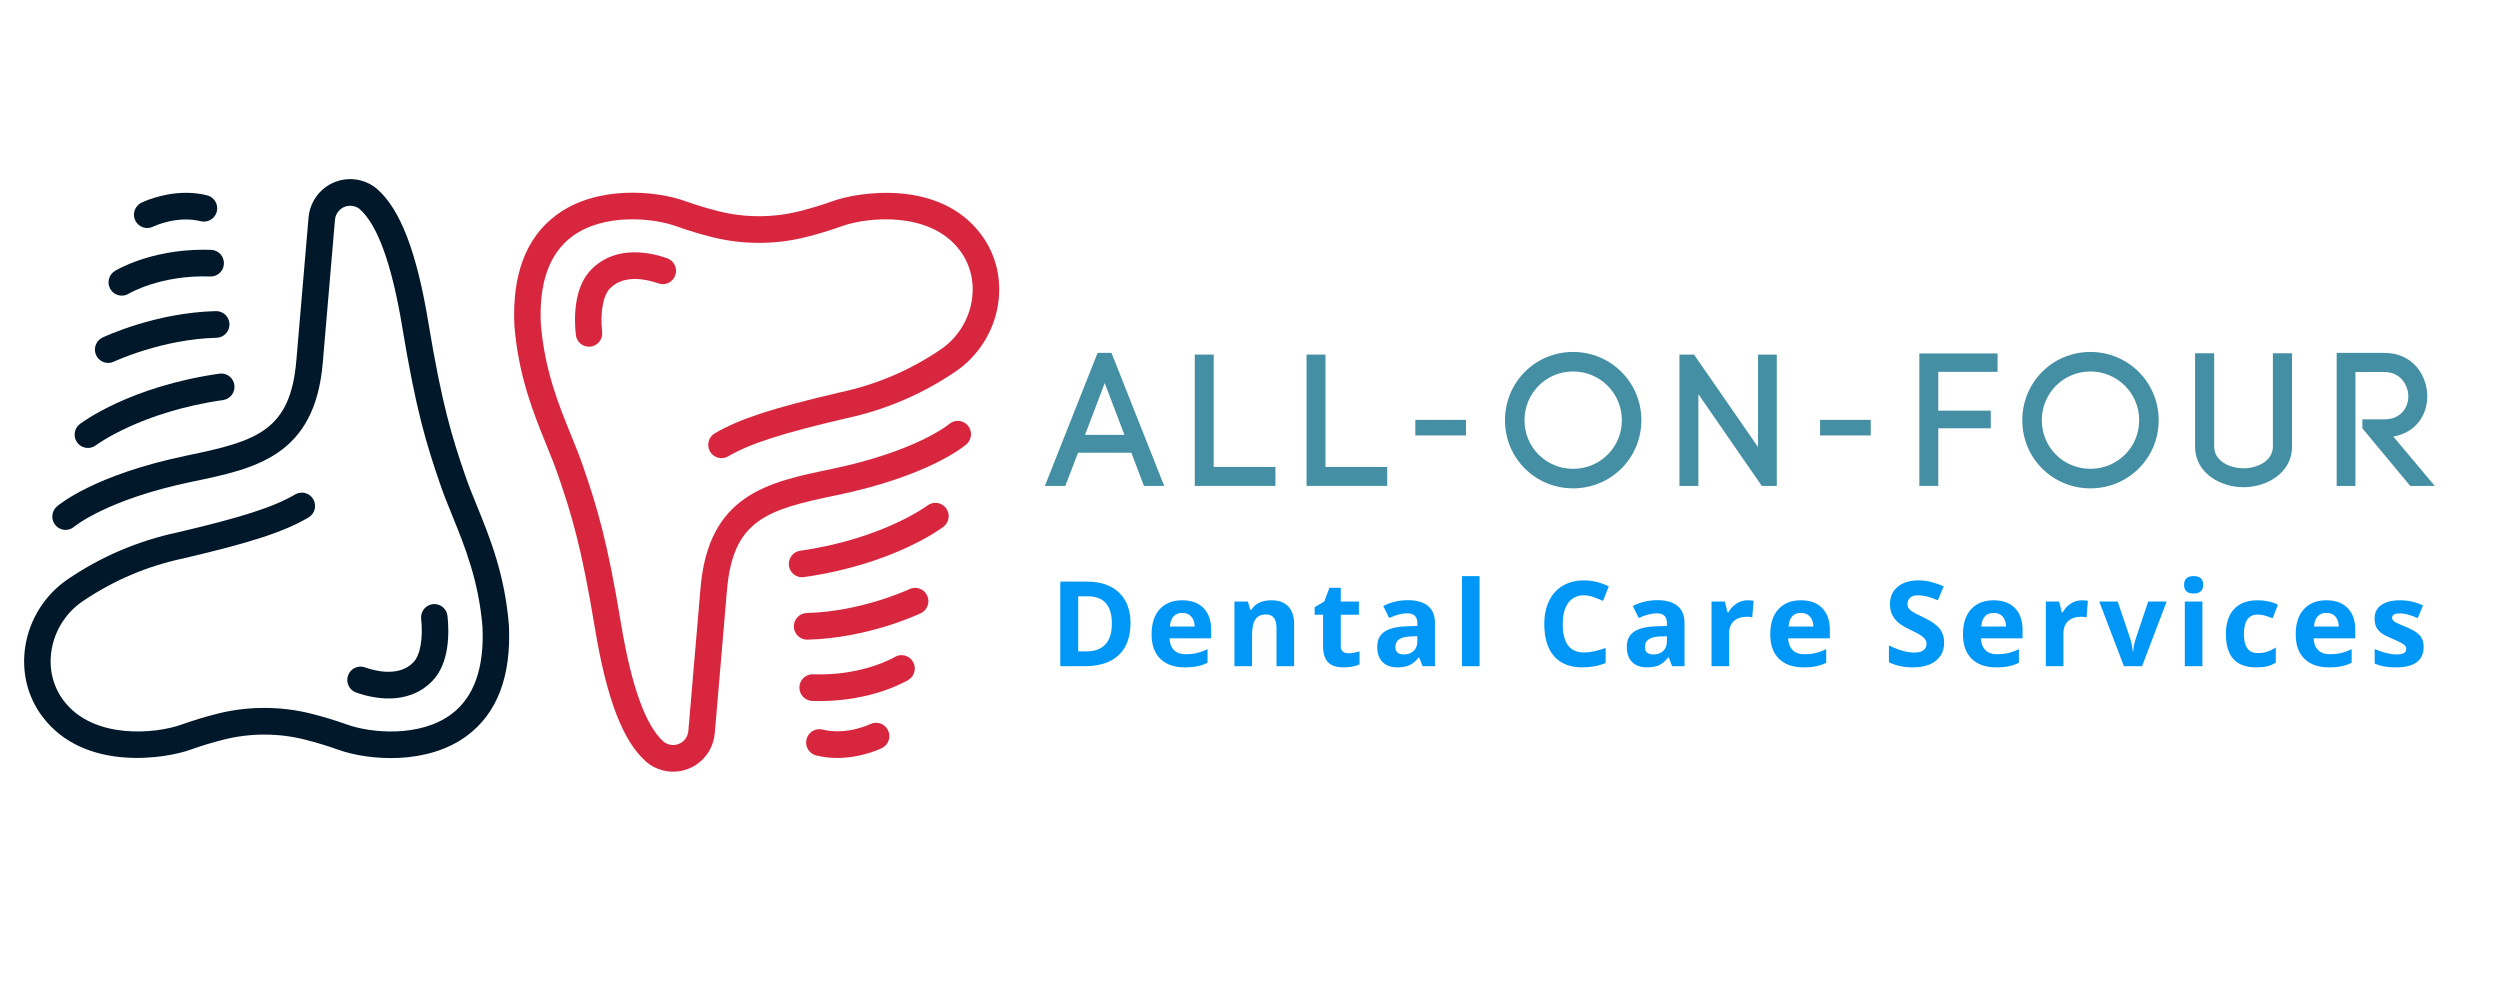 <svg xmlns="http://www.w3.org/2000/svg" xmlns:xlink="http://www.w3.org/1999/xlink" width="500" zoomAndPan="magnify" viewBox="0 0 375 150" height="200" preserveAspectRatio="xMidYMid meet" version="1.0"><defs><g><g id="id1"/></g><clipPath id="id2"><path d="M 3.246 26.367 L 76.43 26.367 L 76.43 114 L 3.246 114 Z M 3.246 26.367 " clip-rule="nonzero"/></clipPath></defs><path fill="rgb(84.309%, 14.899%, 23.92%)" d="M 98.746 42.508 C 99.781 42.879 100.918 42.34 101.289 41.297 C 101.66 40.262 101.121 39.113 100.086 38.742 C 97.898 37.961 92.41 36.559 88.625 40.496 C 86.051 43.18 86.109 47.742 86.371 50.219 C 86.48 51.246 87.344 52.008 88.348 52.008 C 88.418 52.008 88.488 52.004 88.562 51.996 C 89.652 51.879 90.441 50.895 90.324 49.797 C 90.012 46.844 90.457 44.348 91.484 43.273 C 93.664 41.016 97.289 41.988 98.746 42.508 Z M 98.746 42.508 " fill-opacity="1" fill-rule="nonzero"/><path fill="rgb(84.309%, 14.899%, 23.92%)" d="M 139.121 75.824 C 139.055 75.875 132.348 80.855 120.027 82.609 C 118.941 82.766 118.188 83.777 118.34 84.871 C 118.48 85.867 119.332 86.59 120.305 86.59 C 120.398 86.59 120.492 86.582 120.586 86.566 C 134.008 84.656 141.223 79.242 141.52 79.012 C 142.395 78.344 142.562 77.094 141.902 76.215 C 141.246 75.34 140 75.16 139.121 75.824 Z M 139.121 75.824 " fill-opacity="1" fill-rule="nonzero"/><path fill="rgb(84.309%, 14.899%, 23.92%)" d="M 136.422 88.367 C 136.352 88.398 129.195 91.754 121.016 91.949 C 119.922 91.977 119.051 92.895 119.078 94 C 119.102 95.086 119.988 95.949 121.062 95.949 C 121.082 95.949 121.098 95.949 121.113 95.949 C 130.16 95.734 137.805 92.133 138.125 91.98 C 139.117 91.508 139.539 90.316 139.07 89.32 C 138.605 88.324 137.418 87.895 136.422 88.367 Z M 136.422 88.367 " fill-opacity="1" fill-rule="nonzero"/><path fill="rgb(84.309%, 14.899%, 23.92%)" d="M 134.203 98.555 C 134.156 98.586 129.418 101.41 121.961 101.145 C 121.941 101.141 121.918 101.141 121.895 101.141 C 120.828 101.141 119.941 101.992 119.91 103.074 C 119.871 104.176 120.73 105.102 121.828 105.141 C 122.199 105.152 122.566 105.16 122.926 105.16 C 130.992 105.16 136.051 102.109 136.273 101.973 C 137.207 101.398 137.5 100.176 136.93 99.23 C 136.363 98.289 135.145 97.988 134.203 98.555 Z M 134.203 98.555 " fill-opacity="1" fill-rule="nonzero"/><path fill="rgb(84.309%, 14.899%, 23.92%)" d="M 130.543 108.617 C 130.508 108.637 126.969 110.336 123.391 109.434 C 122.32 109.168 121.246 109.816 120.977 110.887 C 120.711 111.961 121.355 113.047 122.422 113.316 C 123.512 113.59 124.582 113.695 125.594 113.695 C 129.258 113.695 132.148 112.281 132.305 112.203 C 133.281 111.711 133.684 110.52 133.199 109.531 C 132.715 108.543 131.527 108.133 130.543 108.617 Z M 130.543 108.617 " fill-opacity="1" fill-rule="nonzero"/><path fill="rgb(84.309%, 14.899%, 23.92%)" d="M 147.102 35.082 C 140.84 26.824 128.707 28.809 124.945 30.156 C 123.301 30.746 121.609 31.258 119.918 31.684 C 115.949 32.68 111.75 32.68 107.781 31.684 C 106.09 31.258 104.398 30.746 102.75 30.156 C 98.27 28.551 89.426 27.793 83.426 32.273 C 78.898 35.652 76.789 41.215 77.16 48.867 C 77.793 56.488 80 61.914 81.945 66.703 C 82.602 68.316 83.219 69.84 83.734 71.34 C 85.742 77.211 87.215 81.977 89.238 94.227 C 91 104.871 93.457 111.25 96.969 114.301 C 97.621 114.867 98.414 115.277 99.32 115.527 C 99.867 115.68 100.422 115.75 100.977 115.75 C 102.246 115.75 103.492 115.363 104.559 114.617 C 106.086 113.543 107.055 111.855 107.215 109.984 L 109.039 88.609 C 109.922 77.969 114.988 76.457 125.445 74.289 C 139.457 71.391 144.758 66.828 144.977 66.637 C 145.801 65.906 145.883 64.645 145.16 63.812 C 144.434 62.98 143.18 62.895 142.352 63.625 C 142.309 63.664 137.426 67.723 124.645 70.371 C 115.18 72.332 106.238 74.184 105.074 88.273 L 103.25 109.645 C 103.191 110.328 102.84 110.941 102.281 111.336 C 101.723 111.73 101.027 111.848 100.367 111.668 C 100.039 111.578 99.766 111.441 99.57 111.273 C 96.875 108.934 94.715 102.977 93.16 93.57 C 91.086 81.016 89.566 76.102 87.492 70.039 C 86.941 68.43 86.301 66.859 85.625 65.191 C 83.785 60.672 81.703 55.543 81.125 48.605 C 80.828 42.438 82.398 38.023 85.793 35.488 C 90.512 31.965 97.883 32.66 101.414 33.926 C 103.184 34.559 105 35.109 106.816 35.566 C 111.418 36.719 116.277 36.719 120.879 35.566 C 122.695 35.109 124.512 34.555 126.281 33.926 C 130.117 32.547 139.473 31.621 143.938 37.508 C 145.562 39.648 146.215 42.348 145.766 45.105 C 145.285 48.062 143.594 50.723 141.129 52.402 C 136.551 55.523 131.469 57.691 125.988 58.859 C 115.797 61.238 110.883 62.848 107.223 64.996 C 106.273 65.551 105.953 66.777 106.504 67.73 C 107.059 68.688 108.277 69.004 109.227 68.449 C 112.465 66.551 117.254 65.008 126.852 62.762 C 132.797 61.496 138.352 59.125 143.359 55.711 C 146.727 53.418 149.035 49.785 149.691 45.75 C 150.32 41.898 149.398 38.105 147.102 35.082 Z M 147.102 35.082 " fill-opacity="1" fill-rule="nonzero"/><g fill="rgb(26.669%, 56.079%, 63.919%)" fill-opacity="1"><g transform="translate(156.845, 72.886)"><g><path d="M 4.867 -4.98 L 12.859 -4.98 L 14.746 0 L 17.785 0 L 9.879 -19.953 L 7.793 -19.953 L -0.113 0 L 2.953 0 Z M 11.82 -7.652 L 5.91 -7.652 L 8.863 -15.422 Z M 11.82 -7.652 "/></g></g></g><g fill="rgb(26.669%, 56.079%, 63.919%)" fill-opacity="1"><g transform="translate(176.793, 72.886)"><g><path d="M 14.52 -2.844 L 5.262 -2.844 L 5.262 -19.699 L 2.422 -19.699 L 2.422 0 L 14.52 0 Z M 14.52 -2.844 "/></g></g></g><g fill="rgb(26.669%, 56.079%, 63.919%)" fill-opacity="1"><g transform="translate(193.561, 72.886)"><g><path d="M 14.52 -2.844 L 5.262 -2.844 L 5.262 -19.699 L 2.422 -19.699 L 2.422 0 L 14.52 0 Z M 14.52 -2.844 "/></g></g></g><g fill="rgb(26.669%, 56.079%, 63.919%)" fill-opacity="1"><g transform="translate(210.33, 72.886)"><g><path d="M 9.566 -9.906 L 1.969 -9.906 L 1.969 -7.57 L 9.566 -7.57 Z M 9.566 -9.906 "/></g></g></g><g fill="rgb(26.669%, 56.079%, 63.919%)" fill-opacity="1"><g transform="translate(224.763, 72.886)"><g><path d="M 0.984 -9.848 C 0.984 -4.164 5.516 0.367 11.199 0.367 C 16.883 0.367 21.441 -4.164 21.441 -9.848 C 21.441 -15.535 16.883 -20.094 11.199 -20.094 C 5.516 -20.094 0.984 -15.535 0.984 -9.848 Z M 3.91 -9.848 C 3.91 -13.902 7.148 -17.164 11.199 -17.164 C 15.254 -17.164 18.516 -13.902 18.516 -9.848 C 18.516 -5.797 15.254 -2.562 11.199 -2.562 C 7.148 -2.562 3.91 -5.797 3.91 -9.848 Z M 3.91 -9.848 "/></g></g></g><g fill="rgb(26.669%, 56.079%, 63.919%)" fill-opacity="1"><g transform="translate(249.494, 72.886)"><g><path d="M 2.422 -19.699 L 2.422 0 L 5.262 0 L 5.262 -13.762 L 14.773 0 L 17.023 0 L 17.023 -19.699 L 14.211 -19.699 L 14.211 -5.824 L 4.613 -19.699 Z M 2.422 -19.699 "/></g></g></g><g fill="rgb(26.669%, 56.079%, 63.919%)" fill-opacity="1"><g transform="translate(271.045, 72.886)"><g><path d="M 9.566 -9.906 L 1.969 -9.906 L 1.969 -7.57 L 9.566 -7.57 Z M 9.566 -9.906 "/></g></g></g><g fill="rgb(26.669%, 56.079%, 63.919%)" fill-opacity="1"><g transform="translate(285.479, 72.886)"><g><path d="M 2.422 0 L 5.262 0 L 5.262 -8.641 L 13.141 -8.641 L 13.141 -11.285 L 5.262 -11.285 L 5.262 -17.109 L 14.156 -17.109 L 14.156 -19.867 L 2.422 -19.867 Z M 2.422 0 "/></g></g></g><g fill="rgb(26.669%, 56.079%, 63.919%)" fill-opacity="1"><g transform="translate(302.36, 72.886)"><g><path d="M 0.984 -9.848 C 0.984 -4.164 5.516 0.367 11.199 0.367 C 16.883 0.367 21.441 -4.164 21.441 -9.848 C 21.441 -15.535 16.883 -20.094 11.199 -20.094 C 5.516 -20.094 0.984 -15.535 0.984 -9.848 Z M 3.91 -9.848 C 3.91 -13.902 7.148 -17.164 11.199 -17.164 C 15.254 -17.164 18.516 -13.902 18.516 -9.848 C 18.516 -5.797 15.254 -2.562 11.199 -2.562 C 7.148 -2.562 3.91 -5.797 3.91 -9.848 Z M 3.91 -9.848 "/></g></g></g><g fill="rgb(26.669%, 56.079%, 63.919%)" fill-opacity="1"><g transform="translate(327.091, 72.886)"><g><path d="M 9.457 0.195 C 12.832 0.195 16.715 -1.887 16.715 -5.883 L 16.715 -19.895 L 13.844 -19.895 L 13.844 -5.91 C 13.844 -3.742 11.508 -2.645 9.457 -2.645 C 7.371 -2.645 5.039 -3.715 5.039 -5.883 L 5.039 -19.895 L 2.168 -19.895 L 2.168 -5.91 C 2.168 -1.887 5.992 0.195 9.457 0.195 Z M 9.457 0.195 "/></g></g></g><g fill="rgb(26.669%, 56.079%, 63.919%)" fill-opacity="1"><g transform="translate(348.079, 72.886)"><g><path d="M 9.598 -9.988 L 6.273 -9.988 L 6.273 -8.641 L 13.449 0 L 17.137 0 L 10.918 -7.402 C 14.297 -7.992 16.012 -10.637 16.012 -13.422 C 16.012 -16.547 13.875 -19.953 9.598 -19.953 L 2.422 -19.953 L 2.422 0 L 5.234 0 L 5.234 -17.082 L 9.598 -17.082 C 11.988 -17.082 13.168 -15.113 13.168 -13.422 C 13.168 -11.707 11.988 -9.988 9.598 -9.988 Z M 9.598 -9.988 "/></g></g></g><g fill="rgb(0.389%, 59.219%, 96.469%)" fill-opacity="1"><g transform="translate(157.45, 99.933)"><g><path d="M 12.125 -6.469 C 12.125 -4.375 11.531 -2.77 10.344 -1.656 C 9.156 -0.551 7.438 0 5.188 0 L 1.594 0 L 1.594 -12.688 L 5.578 -12.688 C 7.648 -12.688 9.258 -12.141 10.406 -11.047 C 11.551 -9.953 12.125 -8.426 12.125 -6.469 Z M 9.328 -6.406 C 9.328 -9.125 8.125 -10.484 5.719 -10.484 L 4.281 -10.484 L 4.281 -2.219 L 5.438 -2.219 C 8.031 -2.219 9.328 -3.613 9.328 -6.406 Z M 9.328 -6.406 "/></g></g></g><g fill="rgb(0.389%, 59.219%, 96.469%)" fill-opacity="1"><g transform="translate(171.94, 99.933)"><g><path d="M 5.406 -8 C 4.844 -8 4.398 -7.82 4.078 -7.469 C 3.766 -7.113 3.586 -6.609 3.547 -5.953 L 7.266 -5.953 C 7.242 -6.609 7.066 -7.113 6.734 -7.469 C 6.41 -7.82 5.969 -8 5.406 -8 Z M 5.781 0.172 C 4.219 0.172 2.992 -0.254 2.109 -1.109 C 1.234 -1.973 0.797 -3.195 0.797 -4.781 C 0.797 -6.406 1.203 -7.66 2.016 -8.547 C 2.828 -9.441 3.953 -9.891 5.391 -9.891 C 6.766 -9.891 7.832 -9.5 8.594 -8.719 C 9.352 -7.938 9.734 -6.859 9.734 -5.484 L 9.734 -4.188 L 3.484 -4.188 C 3.516 -3.438 3.738 -2.848 4.156 -2.422 C 4.57 -2.004 5.156 -1.797 5.906 -1.797 C 6.488 -1.797 7.039 -1.852 7.562 -1.969 C 8.082 -2.094 8.625 -2.289 9.188 -2.562 L 9.188 -0.516 C 8.727 -0.285 8.234 -0.113 7.703 0 C 7.18 0.113 6.539 0.172 5.781 0.172 Z M 5.781 0.172 "/></g></g></g><g fill="rgb(0.389%, 59.219%, 96.469%)" fill-opacity="1"><g transform="translate(183.774, 99.933)"><g><path d="M 10.344 0 L 7.703 0 L 7.703 -5.672 C 7.703 -6.367 7.578 -6.891 7.328 -7.234 C 7.078 -7.586 6.68 -7.766 6.141 -7.766 C 5.398 -7.766 4.863 -7.516 4.531 -7.016 C 4.195 -6.523 4.031 -5.707 4.031 -4.562 L 4.031 0 L 1.391 0 L 1.391 -9.703 L 3.406 -9.703 L 3.766 -8.469 L 3.922 -8.469 C 4.211 -8.938 4.613 -9.289 5.125 -9.531 C 5.645 -9.77 6.238 -9.891 6.906 -9.891 C 8.031 -9.891 8.883 -9.582 9.469 -8.969 C 10.051 -8.363 10.344 -7.484 10.344 -6.328 Z M 10.344 0 "/></g></g></g><g fill="rgb(0.389%, 59.219%, 96.469%)" fill-opacity="1"><g transform="translate(196.788, 99.933)"><g><path d="M 5.484 -1.938 C 5.941 -1.938 6.492 -2.035 7.141 -2.234 L 7.141 -0.266 C 6.484 0.023 5.676 0.172 4.719 0.172 C 3.656 0.172 2.879 -0.094 2.391 -0.625 C 1.91 -1.164 1.672 -1.969 1.672 -3.031 L 1.672 -7.719 L 0.406 -7.719 L 0.406 -8.844 L 1.859 -9.719 L 2.625 -11.766 L 4.328 -11.766 L 4.328 -9.703 L 7.047 -9.703 L 7.047 -7.719 L 4.328 -7.719 L 4.328 -3.031 C 4.328 -2.656 4.43 -2.379 4.641 -2.203 C 4.848 -2.023 5.129 -1.938 5.484 -1.938 Z M 5.484 -1.938 "/></g></g></g><g fill="rgb(0.389%, 59.219%, 96.469%)" fill-opacity="1"><g transform="translate(205.836, 99.933)"><g><path d="M 7.547 0 L 7.047 -1.312 L 6.969 -1.312 C 6.52 -0.758 6.062 -0.375 5.594 -0.156 C 5.125 0.062 4.508 0.172 3.75 0.172 C 2.82 0.172 2.086 -0.094 1.547 -0.625 C 1.016 -1.156 0.75 -1.914 0.75 -2.906 C 0.75 -3.938 1.109 -4.691 1.828 -5.172 C 2.547 -5.66 3.633 -5.93 5.094 -5.984 L 6.766 -6.047 L 6.766 -6.469 C 6.766 -7.445 6.266 -7.938 5.266 -7.938 C 4.484 -7.938 3.57 -7.703 2.531 -7.234 L 1.656 -9.031 C 2.77 -9.613 4.004 -9.906 5.359 -9.906 C 6.66 -9.906 7.66 -9.617 8.359 -9.047 C 9.055 -8.484 9.406 -7.625 9.406 -6.469 L 9.406 0 Z M 6.766 -4.5 L 5.75 -4.469 C 4.977 -4.438 4.406 -4.289 4.031 -4.031 C 3.656 -3.781 3.469 -3.395 3.469 -2.875 C 3.469 -2.133 3.895 -1.766 4.75 -1.766 C 5.363 -1.766 5.852 -1.941 6.219 -2.297 C 6.582 -2.648 6.766 -3.117 6.766 -3.703 Z M 6.766 -4.5 "/></g></g></g><g fill="rgb(0.389%, 59.219%, 96.469%)" fill-opacity="1"><g transform="translate(217.904, 99.933)"><g><path d="M 4.031 0 L 1.391 0 L 1.391 -13.516 L 4.031 -13.516 Z M 4.031 0 "/></g></g></g><g fill="rgb(0.389%, 59.219%, 96.469%)" fill-opacity="1"><g transform="translate(224.662, 99.933)"><g/></g></g><g fill="rgb(0.389%, 59.219%, 96.469%)" fill-opacity="1"><g transform="translate(230.612, 99.933)"><g><path d="M 6.984 -10.641 C 5.973 -10.641 5.188 -10.258 4.625 -9.5 C 4.07 -8.738 3.797 -7.676 3.797 -6.312 C 3.797 -3.477 4.859 -2.062 6.984 -2.062 C 7.879 -2.062 8.961 -2.285 10.234 -2.734 L 10.234 -0.484 C 9.191 -0.047 8.023 0.172 6.734 0.172 C 4.891 0.172 3.477 -0.383 2.5 -1.5 C 1.52 -2.625 1.031 -4.234 1.031 -6.328 C 1.031 -7.648 1.27 -8.805 1.75 -9.797 C 2.227 -10.785 2.914 -11.547 3.812 -12.078 C 4.719 -12.609 5.773 -12.875 6.984 -12.875 C 8.223 -12.875 9.461 -12.578 10.703 -11.984 L 9.844 -9.797 C 9.363 -10.016 8.883 -10.207 8.406 -10.375 C 7.926 -10.551 7.453 -10.641 6.984 -10.641 Z M 6.984 -10.641 "/></g></g></g><g fill="rgb(0.389%, 59.219%, 96.469%)" fill-opacity="1"><g transform="translate(243.27, 99.933)"><g><path d="M 7.547 0 L 7.047 -1.312 L 6.969 -1.312 C 6.52 -0.758 6.062 -0.375 5.594 -0.156 C 5.125 0.062 4.508 0.172 3.75 0.172 C 2.82 0.172 2.086 -0.094 1.547 -0.625 C 1.016 -1.156 0.75 -1.914 0.75 -2.906 C 0.75 -3.938 1.109 -4.691 1.828 -5.172 C 2.547 -5.66 3.633 -5.93 5.094 -5.984 L 6.766 -6.047 L 6.766 -6.469 C 6.766 -7.445 6.266 -7.938 5.266 -7.938 C 4.484 -7.938 3.57 -7.703 2.531 -7.234 L 1.656 -9.031 C 2.77 -9.613 4.004 -9.906 5.359 -9.906 C 6.66 -9.906 7.66 -9.617 8.359 -9.047 C 9.055 -8.484 9.406 -7.625 9.406 -6.469 L 9.406 0 Z M 6.766 -4.5 L 5.75 -4.469 C 4.977 -4.438 4.406 -4.289 4.031 -4.031 C 3.656 -3.781 3.469 -3.395 3.469 -2.875 C 3.469 -2.133 3.895 -1.766 4.75 -1.766 C 5.363 -1.766 5.852 -1.941 6.219 -2.297 C 6.582 -2.648 6.766 -3.117 6.766 -3.703 Z M 6.766 -4.5 "/></g></g></g><g fill="rgb(0.389%, 59.219%, 96.469%)" fill-opacity="1"><g transform="translate(255.338, 99.933)"><g><path d="M 6.812 -9.891 C 7.164 -9.891 7.461 -9.863 7.703 -9.812 L 7.5 -7.328 C 7.289 -7.391 7.031 -7.422 6.719 -7.422 C 5.875 -7.422 5.211 -7.203 4.734 -6.766 C 4.266 -6.328 4.031 -5.719 4.031 -4.938 L 4.031 0 L 1.391 0 L 1.391 -9.703 L 3.391 -9.703 L 3.781 -8.078 L 3.922 -8.078 C 4.211 -8.617 4.613 -9.055 5.125 -9.391 C 5.645 -9.723 6.207 -9.891 6.812 -9.891 Z M 6.812 -9.891 "/></g></g></g><g fill="rgb(0.389%, 59.219%, 96.469%)" fill-opacity="1"><g transform="translate(264.742, 99.933)"><g><path d="M 5.406 -8 C 4.844 -8 4.398 -7.82 4.078 -7.469 C 3.766 -7.113 3.586 -6.609 3.547 -5.953 L 7.266 -5.953 C 7.242 -6.609 7.066 -7.113 6.734 -7.469 C 6.41 -7.82 5.969 -8 5.406 -8 Z M 5.781 0.172 C 4.219 0.172 2.992 -0.254 2.109 -1.109 C 1.234 -1.973 0.797 -3.195 0.797 -4.781 C 0.797 -6.406 1.203 -7.66 2.016 -8.547 C 2.828 -9.441 3.953 -9.891 5.391 -9.891 C 6.766 -9.891 7.832 -9.5 8.594 -8.719 C 9.352 -7.938 9.734 -6.859 9.734 -5.484 L 9.734 -4.188 L 3.484 -4.188 C 3.516 -3.438 3.738 -2.848 4.156 -2.422 C 4.57 -2.004 5.156 -1.797 5.906 -1.797 C 6.488 -1.797 7.039 -1.852 7.562 -1.969 C 8.082 -2.094 8.625 -2.289 9.188 -2.562 L 9.188 -0.516 C 8.727 -0.285 8.234 -0.113 7.703 0 C 7.18 0.113 6.539 0.172 5.781 0.172 Z M 5.781 0.172 "/></g></g></g><g fill="rgb(0.389%, 59.219%, 96.469%)" fill-opacity="1"><g transform="translate(276.576, 99.933)"><g/></g></g><g fill="rgb(0.389%, 59.219%, 96.469%)" fill-opacity="1"><g transform="translate(282.527, 99.933)"><g><path d="M 9.094 -3.531 C 9.094 -2.383 8.676 -1.477 7.844 -0.812 C 7.02 -0.156 5.875 0.172 4.406 0.172 C 3.051 0.172 1.852 -0.082 0.812 -0.594 L 0.812 -3.094 C 1.664 -2.707 2.391 -2.438 2.984 -2.281 C 3.578 -2.125 4.125 -2.047 4.625 -2.047 C 5.207 -2.047 5.656 -2.156 5.969 -2.375 C 6.289 -2.602 6.453 -2.941 6.453 -3.391 C 6.453 -3.641 6.379 -3.859 6.234 -4.047 C 6.098 -4.242 5.895 -4.43 5.625 -4.609 C 5.363 -4.797 4.816 -5.086 3.984 -5.484 C 3.211 -5.848 2.629 -6.195 2.234 -6.531 C 1.848 -6.863 1.539 -7.254 1.312 -7.703 C 1.082 -8.148 0.969 -8.672 0.969 -9.266 C 0.969 -10.391 1.348 -11.27 2.109 -11.906 C 2.867 -12.551 3.922 -12.875 5.266 -12.875 C 5.922 -12.875 6.547 -12.797 7.141 -12.641 C 7.742 -12.484 8.375 -12.266 9.031 -11.984 L 8.156 -9.891 C 7.477 -10.172 6.914 -10.363 6.469 -10.469 C 6.031 -10.582 5.598 -10.641 5.172 -10.641 C 4.66 -10.641 4.27 -10.52 4 -10.281 C 3.727 -10.039 3.594 -9.727 3.594 -9.344 C 3.594 -9.113 3.645 -8.91 3.75 -8.734 C 3.863 -8.555 4.039 -8.383 4.281 -8.219 C 4.52 -8.051 5.086 -7.754 5.984 -7.328 C 7.172 -6.766 7.984 -6.195 8.422 -5.625 C 8.867 -5.051 9.094 -4.352 9.094 -3.531 Z M 9.094 -3.531 "/></g></g></g><g fill="rgb(0.389%, 59.219%, 96.469%)" fill-opacity="1"><g transform="translate(293.649, 99.933)"><g><path d="M 5.406 -8 C 4.844 -8 4.398 -7.82 4.078 -7.469 C 3.766 -7.113 3.586 -6.609 3.547 -5.953 L 7.266 -5.953 C 7.242 -6.609 7.066 -7.113 6.734 -7.469 C 6.41 -7.82 5.969 -8 5.406 -8 Z M 5.781 0.172 C 4.219 0.172 2.992 -0.254 2.109 -1.109 C 1.234 -1.973 0.797 -3.195 0.797 -4.781 C 0.797 -6.406 1.203 -7.66 2.016 -8.547 C 2.828 -9.441 3.953 -9.891 5.391 -9.891 C 6.766 -9.891 7.832 -9.5 8.594 -8.719 C 9.352 -7.938 9.734 -6.859 9.734 -5.484 L 9.734 -4.188 L 3.484 -4.188 C 3.516 -3.438 3.738 -2.848 4.156 -2.422 C 4.57 -2.004 5.156 -1.797 5.906 -1.797 C 6.488 -1.797 7.039 -1.852 7.562 -1.969 C 8.082 -2.094 8.625 -2.289 9.188 -2.562 L 9.188 -0.516 C 8.727 -0.285 8.234 -0.113 7.703 0 C 7.18 0.113 6.539 0.172 5.781 0.172 Z M 5.781 0.172 "/></g></g></g><g fill="rgb(0.389%, 59.219%, 96.469%)" fill-opacity="1"><g transform="translate(305.483, 99.933)"><g><path d="M 6.812 -9.891 C 7.164 -9.891 7.461 -9.863 7.703 -9.812 L 7.5 -7.328 C 7.289 -7.391 7.031 -7.422 6.719 -7.422 C 5.875 -7.422 5.211 -7.203 4.734 -6.766 C 4.266 -6.328 4.031 -5.719 4.031 -4.938 L 4.031 0 L 1.391 0 L 1.391 -9.703 L 3.391 -9.703 L 3.781 -8.078 L 3.922 -8.078 C 4.211 -8.617 4.613 -9.055 5.125 -9.391 C 5.645 -9.723 6.207 -9.891 6.812 -9.891 Z M 6.812 -9.891 "/></g></g></g><g fill="rgb(0.389%, 59.219%, 96.469%)" fill-opacity="1"><g transform="translate(314.887, 99.933)"><g><path d="M 3.703 0 L 0 -9.703 L 2.766 -9.703 L 4.641 -4.172 C 4.848 -3.473 4.977 -2.812 5.031 -2.188 L 5.094 -2.188 C 5.113 -2.738 5.242 -3.398 5.484 -4.172 L 7.344 -9.703 L 10.109 -9.703 L 6.422 0 Z M 3.703 0 "/></g></g></g><g fill="rgb(0.389%, 59.219%, 96.469%)" fill-opacity="1"><g transform="translate(326.33, 99.933)"><g><path d="M 1.281 -12.219 C 1.281 -13.082 1.758 -13.516 2.719 -13.516 C 3.676 -13.516 4.156 -13.082 4.156 -12.219 C 4.156 -11.801 4.035 -11.477 3.797 -11.25 C 3.555 -11.02 3.195 -10.906 2.719 -10.906 C 1.758 -10.906 1.281 -11.344 1.281 -12.219 Z M 4.031 0 L 1.391 0 L 1.391 -9.703 L 4.031 -9.703 Z M 4.031 0 "/></g></g></g><g fill="rgb(0.389%, 59.219%, 96.469%)" fill-opacity="1"><g transform="translate(333.088, 99.933)"><g><path d="M 5.328 0.172 C 2.305 0.172 0.797 -1.484 0.797 -4.797 C 0.797 -6.453 1.207 -7.711 2.031 -8.578 C 2.852 -9.453 4.031 -9.891 5.562 -9.891 C 6.688 -9.891 7.695 -9.672 8.594 -9.234 L 7.812 -7.188 C 7.395 -7.352 7.004 -7.488 6.641 -7.594 C 6.285 -7.695 5.926 -7.75 5.562 -7.75 C 4.188 -7.75 3.5 -6.77 3.5 -4.812 C 3.5 -2.914 4.188 -1.969 5.562 -1.969 C 6.07 -1.969 6.539 -2.035 6.969 -2.172 C 7.406 -2.305 7.844 -2.52 8.281 -2.812 L 8.281 -0.547 C 7.852 -0.273 7.422 -0.086 6.984 0.016 C 6.547 0.117 5.992 0.172 5.328 0.172 Z M 5.328 0.172 "/></g></g></g><g fill="rgb(0.389%, 59.219%, 96.469%)" fill-opacity="1"><g transform="translate(343.559, 99.933)"><g><path d="M 5.406 -8 C 4.844 -8 4.398 -7.82 4.078 -7.469 C 3.766 -7.113 3.586 -6.609 3.547 -5.953 L 7.266 -5.953 C 7.242 -6.609 7.066 -7.113 6.734 -7.469 C 6.41 -7.82 5.969 -8 5.406 -8 Z M 5.781 0.172 C 4.219 0.172 2.992 -0.254 2.109 -1.109 C 1.234 -1.973 0.797 -3.195 0.797 -4.781 C 0.797 -6.406 1.203 -7.66 2.016 -8.547 C 2.828 -9.441 3.953 -9.891 5.391 -9.891 C 6.766 -9.891 7.832 -9.5 8.594 -8.719 C 9.352 -7.938 9.734 -6.859 9.734 -5.484 L 9.734 -4.188 L 3.484 -4.188 C 3.516 -3.438 3.738 -2.848 4.156 -2.422 C 4.57 -2.004 5.156 -1.797 5.906 -1.797 C 6.488 -1.797 7.039 -1.852 7.562 -1.969 C 8.082 -2.094 8.625 -2.289 9.188 -2.562 L 9.188 -0.516 C 8.727 -0.285 8.234 -0.113 7.703 0 C 7.18 0.113 6.539 0.172 5.781 0.172 Z M 5.781 0.172 "/></g></g></g><g fill="rgb(0.389%, 59.219%, 96.469%)" fill-opacity="1"><g transform="translate(355.393, 99.933)"><g><path d="M 8.156 -2.875 C 8.156 -1.883 7.812 -1.129 7.125 -0.609 C 6.438 -0.086 5.398 0.172 4.016 0.172 C 3.305 0.172 2.703 0.125 2.203 0.031 C 1.711 -0.062 1.25 -0.203 0.812 -0.391 L 0.812 -2.578 C 1.301 -2.348 1.852 -2.156 2.469 -2 C 3.094 -1.844 3.641 -1.766 4.109 -1.766 C 5.066 -1.766 5.547 -2.039 5.547 -2.594 C 5.547 -2.801 5.484 -2.969 5.359 -3.094 C 5.234 -3.227 5.016 -3.379 4.703 -3.547 C 4.391 -3.711 3.973 -3.906 3.453 -4.125 C 2.703 -4.438 2.148 -4.723 1.797 -4.984 C 1.453 -5.254 1.195 -5.562 1.031 -5.906 C 0.875 -6.25 0.797 -6.676 0.797 -7.188 C 0.797 -8.039 1.129 -8.703 1.797 -9.172 C 2.461 -9.648 3.41 -9.891 4.641 -9.891 C 5.816 -9.891 6.957 -9.633 8.062 -9.125 L 7.266 -7.219 C 6.773 -7.426 6.316 -7.594 5.891 -7.719 C 5.473 -7.852 5.047 -7.922 4.609 -7.922 C 3.816 -7.922 3.422 -7.711 3.422 -7.297 C 3.422 -7.055 3.547 -6.848 3.797 -6.672 C 4.055 -6.504 4.613 -6.25 5.469 -5.906 C 6.219 -5.594 6.77 -5.301 7.125 -5.031 C 7.477 -4.77 7.738 -4.469 7.906 -4.125 C 8.07 -3.781 8.156 -3.363 8.156 -2.875 Z M 8.156 -2.875 "/></g></g></g><path fill="rgb(0.78%, 9.409%, 16.859%)" d="M 54.75 100.109 C 53.715 99.738 52.578 100.277 52.207 101.32 C 51.84 102.355 52.379 103.504 53.414 103.875 C 55.598 104.656 61.09 106.059 64.871 102.121 C 67.449 99.438 67.391 94.875 67.125 92.398 C 67.02 91.371 66.156 90.609 65.152 90.609 C 65.082 90.609 65.012 90.613 64.938 90.621 C 63.844 90.738 63.055 91.723 63.172 92.82 C 63.484 95.773 63.039 98.27 62.012 99.344 C 59.836 101.602 56.211 100.629 54.75 100.109 Z M 54.75 100.109 " fill-opacity="1" fill-rule="nonzero"/><path fill="rgb(0.78%, 9.409%, 16.859%)" d="M 14.379 66.793 C 14.441 66.742 21.148 61.762 33.469 60.008 C 34.555 59.852 35.312 58.84 35.156 57.746 C 35.02 56.75 34.168 56.027 33.195 56.027 C 33.098 56.027 33.004 56.035 32.91 56.051 C 19.488 57.961 12.277 63.375 11.977 63.605 C 11.105 64.273 10.934 65.523 11.594 66.402 C 12.254 67.277 13.5 67.457 14.379 66.793 Z M 14.379 66.793 " fill-opacity="1" fill-rule="nonzero"/><path fill="rgb(0.78%, 9.409%, 16.859%)" d="M 17.074 54.25 C 17.145 54.219 24.305 50.863 32.48 50.668 C 33.578 50.641 34.445 49.723 34.422 48.617 C 34.395 47.531 33.512 46.668 32.434 46.668 C 32.418 46.668 32.402 46.668 32.387 46.668 C 23.336 46.883 15.695 50.484 15.371 50.637 C 14.383 51.109 13.957 52.301 14.43 53.297 C 14.895 54.293 16.078 54.723 17.074 54.25 Z M 17.074 54.25 " fill-opacity="1" fill-rule="nonzero"/><path fill="rgb(0.78%, 9.409%, 16.859%)" d="M 19.297 44.062 C 19.34 44.031 24.078 41.207 31.535 41.473 C 31.559 41.477 31.582 41.477 31.605 41.477 C 32.672 41.477 33.555 40.625 33.59 39.543 C 33.625 38.441 32.766 37.516 31.668 37.477 C 31.297 37.465 30.934 37.457 30.574 37.457 C 22.504 37.457 17.445 40.508 17.227 40.645 C 16.293 41.219 16 42.441 16.566 43.387 C 17.133 44.328 18.355 44.629 19.297 44.062 Z M 19.297 44.062 " fill-opacity="1" fill-rule="nonzero"/><path fill="rgb(0.78%, 9.409%, 16.859%)" d="M 22.957 34 C 22.988 33.98 26.527 32.281 30.109 33.184 C 31.176 33.449 32.254 32.801 32.523 31.73 C 32.789 30.656 32.141 29.57 31.074 29.301 C 29.984 29.027 28.918 28.922 27.906 28.922 C 24.242 28.922 21.348 30.336 21.195 30.414 C 20.215 30.906 19.816 32.098 20.297 33.086 C 20.781 34.074 21.973 34.484 22.957 34 Z M 22.957 34 " fill-opacity="1" fill-rule="nonzero"/><g clip-path="url(#id2)"><path fill="rgb(0.78%, 9.409%, 16.859%)" d="M 6.395 107.535 C 12.656 115.793 24.793 113.809 28.551 112.461 C 30.195 111.871 31.891 111.359 33.582 110.934 C 37.551 109.938 41.746 109.938 45.715 110.934 C 47.406 111.359 49.098 111.871 50.746 112.461 C 55.23 114.066 64.074 114.824 70.07 110.344 C 74.598 106.965 76.707 101.402 76.336 93.75 C 75.707 86.129 73.5 80.703 71.555 75.914 C 70.898 74.301 70.277 72.777 69.766 71.277 C 67.754 65.406 66.285 60.641 64.258 48.391 C 62.496 37.746 60.039 31.367 56.527 28.316 C 55.875 27.75 55.086 27.34 54.176 27.09 C 53.629 26.938 53.074 26.867 52.52 26.867 C 51.254 26.867 50.004 27.254 48.941 28 C 47.41 29.074 46.441 30.762 46.281 32.633 L 44.457 54.008 C 43.578 64.648 38.512 66.16 28.051 68.328 C 14.039 71.227 8.742 75.789 8.523 75.98 C 7.699 76.711 7.613 77.973 8.34 78.805 C 9.062 79.637 10.316 79.723 11.148 78.992 C 11.191 78.953 16.07 74.895 28.855 72.246 C 38.32 70.285 47.258 68.434 48.422 54.344 L 50.246 32.973 C 50.309 32.289 50.66 31.676 51.219 31.281 C 51.777 30.887 52.473 30.77 53.133 30.949 C 53.457 31.039 53.734 31.176 53.93 31.344 C 56.625 33.684 58.781 39.641 60.336 49.047 C 62.414 61.602 63.93 66.516 66.008 72.578 C 66.555 74.188 67.195 75.758 67.875 77.426 C 69.711 81.945 71.797 87.074 72.371 94.012 C 72.668 100.18 71.098 104.594 67.703 107.129 C 62.984 110.652 55.617 109.957 52.082 108.691 C 50.316 108.059 48.496 107.508 46.68 107.051 C 42.082 105.898 37.223 105.898 32.621 107.051 C 30.801 107.508 28.984 108.062 27.219 108.691 C 23.383 110.07 14.023 110.996 9.559 105.109 C 7.934 102.969 7.285 100.27 7.734 97.512 C 8.215 94.555 9.902 91.895 12.367 90.215 C 16.949 87.094 22.027 84.926 27.508 83.758 C 37.699 81.379 42.613 79.77 46.277 77.621 C 47.227 77.066 47.547 75.84 46.992 74.887 C 46.438 73.93 45.223 73.613 44.273 74.168 C 41.035 76.066 36.246 77.609 26.648 79.855 C 20.699 81.121 15.145 83.492 10.137 86.906 C 6.77 89.199 4.465 92.832 3.809 96.867 C 3.18 100.719 4.102 104.512 6.395 107.535 Z M 6.395 107.535 " fill-opacity="1" fill-rule="nonzero"/></g></svg>
